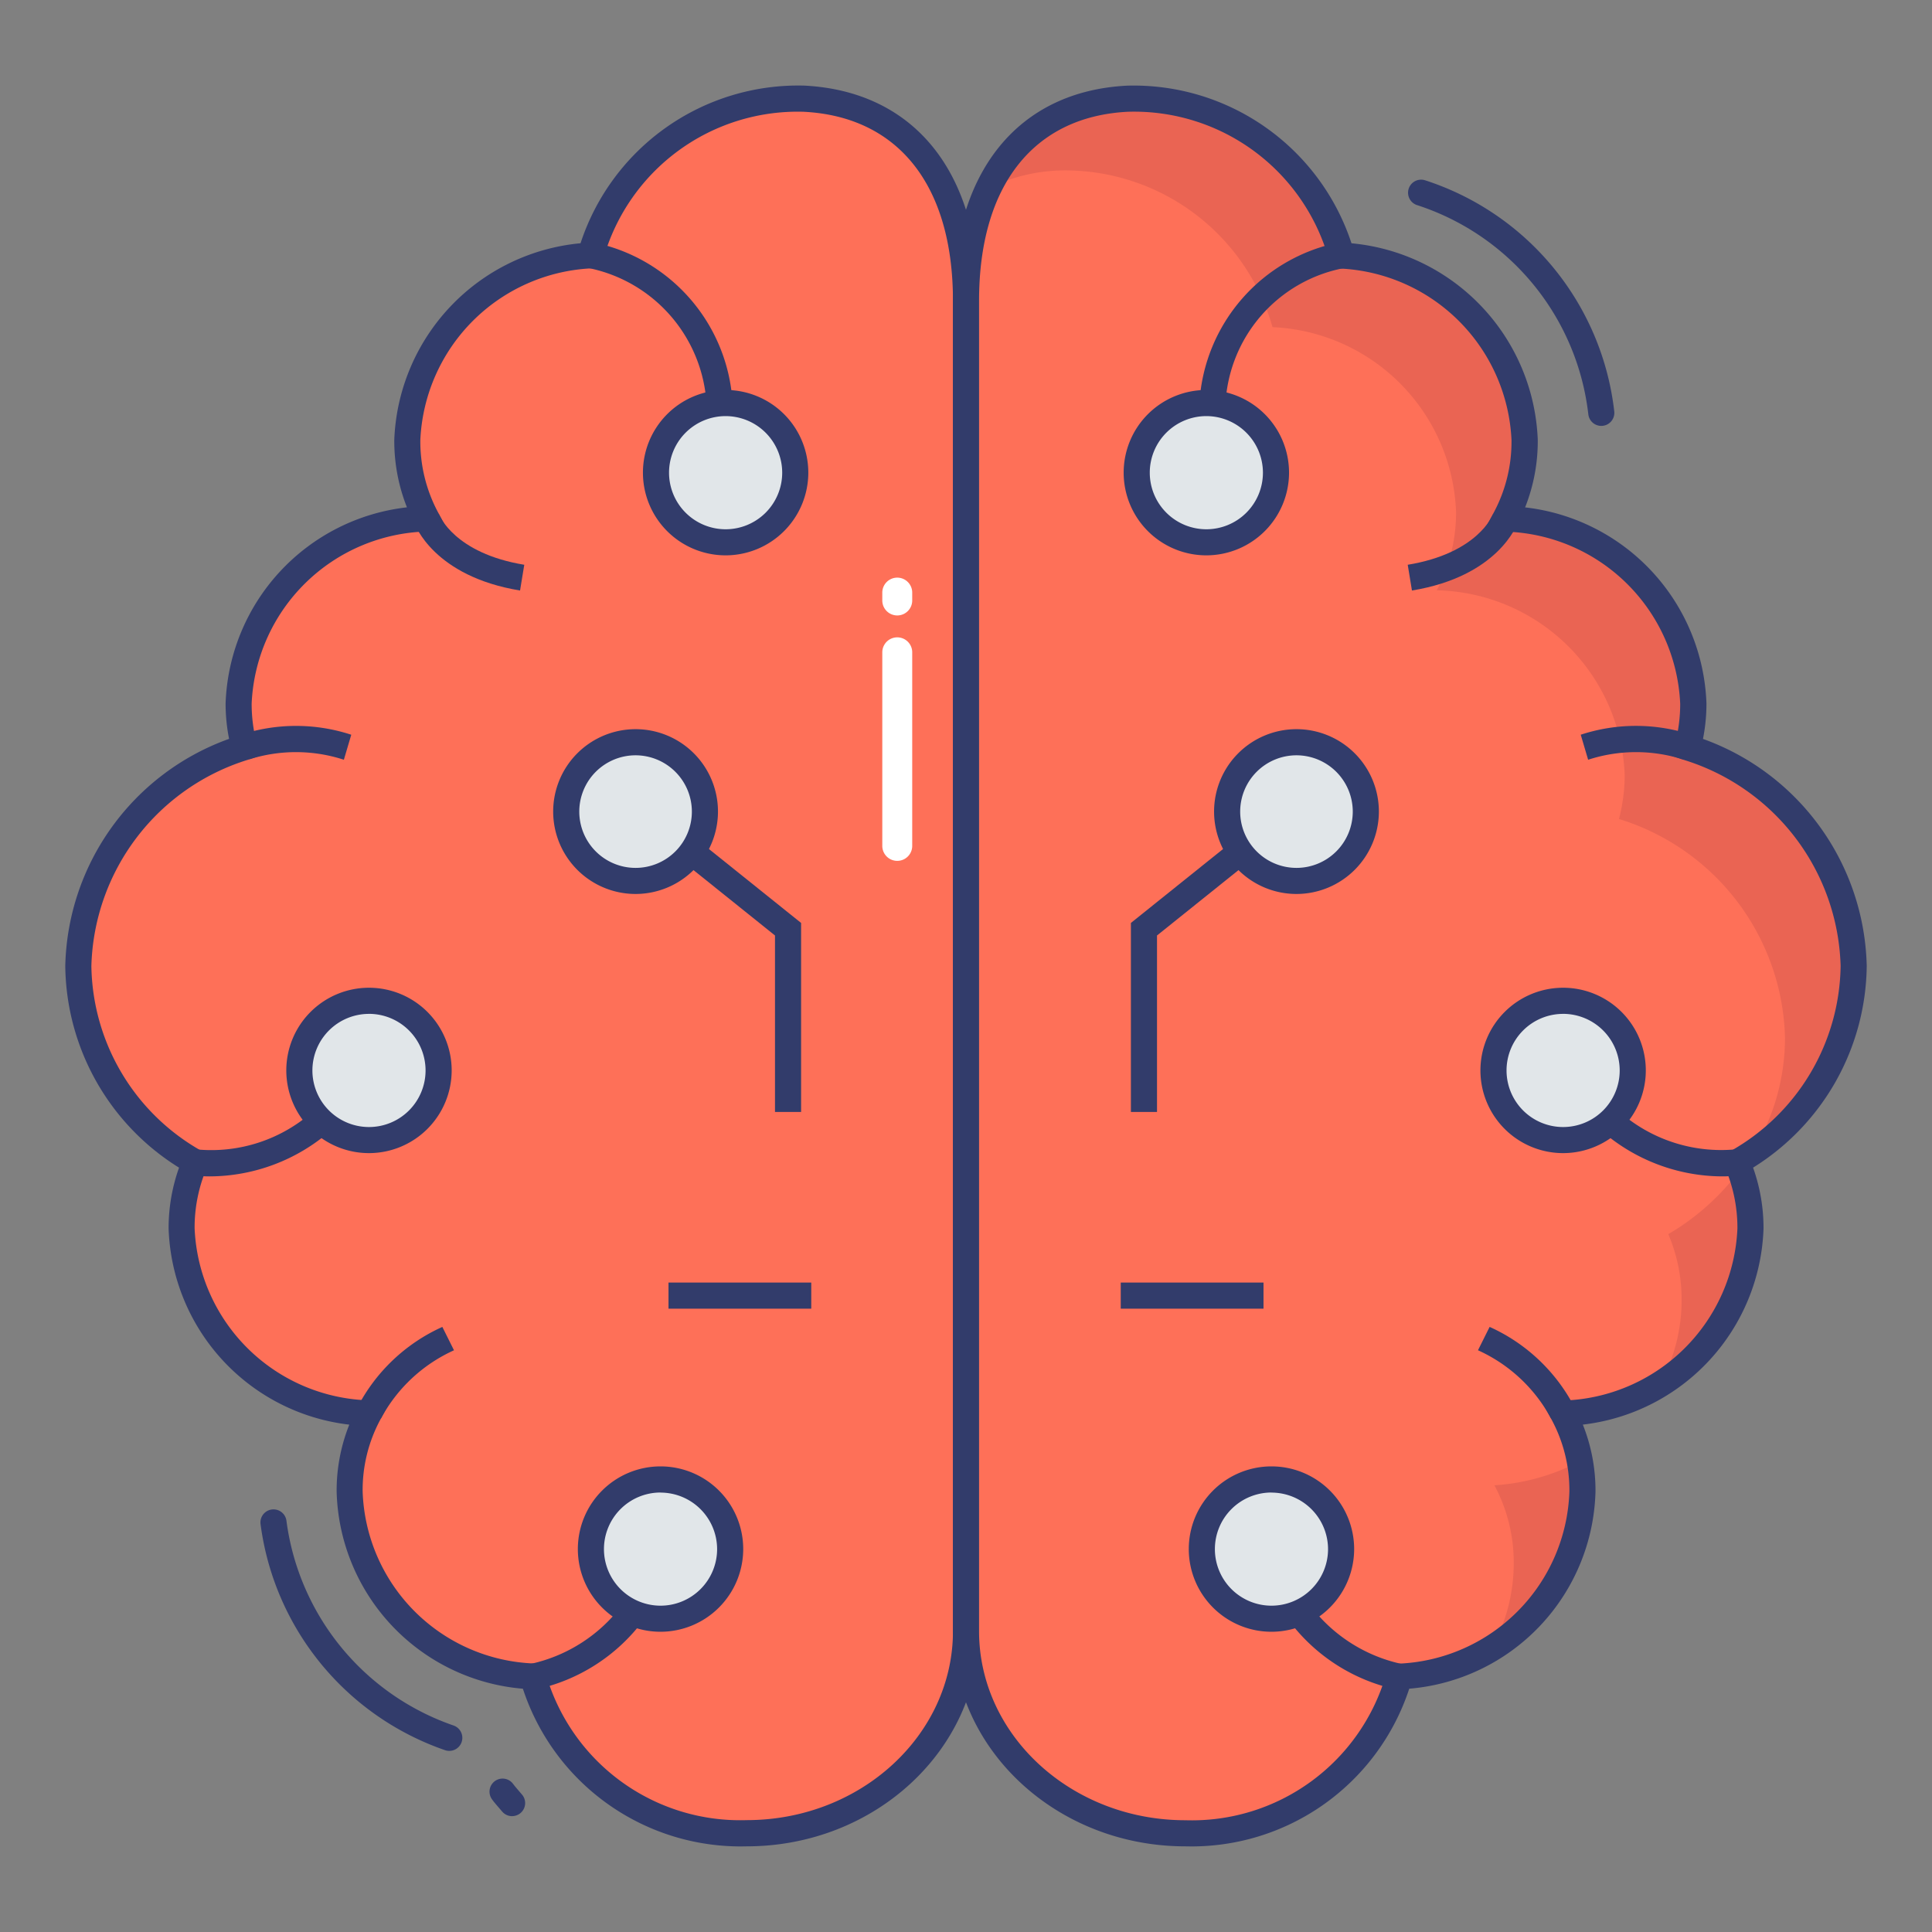 <svg id="color_line" height="512" viewBox="0 0 74 74" width="512" xmlns="http://www.w3.org/2000/svg" data-name="color line"><rect x="0" y="0" width="74" height="74" fill="#808080" stroke="none"/><path d="m37 62.474c0 4.28-3.759 7.744-8.4 7.744a8.263 8.263 0 0 1 -8.181-6 7.356 7.356 0 0 1 -7.026-7.088 6.23 6.23 0 0 1 .737-2.989 7.374 7.374 0 0 1 -7.174-7.088 6.354 6.354 0 0 1 .516-2.536 8.779 8.779 0 0 1 -4.472-7.517 8.994 8.994 0 0 1 6.363-8.378 6.415 6.415 0 0 1 -.221-1.676 7.363 7.363 0 0 1 7.2-7.088 6.256 6.256 0 0 1 -.737-3.012 7.352 7.352 0 0 1 7.026-7.065 8.263 8.263 0 0 1 8.181-6c4.212.219 6.188 3.465 6.188 7.744z" fill="#fe7058"/><g fill="#323c6b"><path d="m28.6 70.719a8.775 8.775 0 0 1 -8.572-6.037 7.78 7.78 0 0 1 -7.134-7.551 6.8 6.8 0 0 1 .485-2.564 7.826 7.826 0 0 1 -6.921-7.512 6.885 6.885 0 0 1 .4-2.331 9.209 9.209 0 0 1 -4.358-7.724 9.469 9.469 0 0 1 6.274-8.7 6.94 6.94 0 0 1 -.133-1.356 7.835 7.835 0 0 1 6.946-7.512 6.883 6.883 0 0 1 -.485-2.587 7.868 7.868 0 0 1 7.134-7.528 8.775 8.775 0 0 1 8.572-6.038c4.2.215 6.691 3.3 6.691 8.244v50.952c.001 4.546-3.992 8.244-8.899 8.244zm2.183-66.438a7.735 7.735 0 0 0 -7.67 5.619l-.087.349-.358.029a6.894 6.894 0 0 0 -6.568 6.569 5.75 5.75 0 0 0 .676 2.773l.374.689-.782.048a6.9 6.9 0 0 0 -6.729 6.588 5.9 5.9 0 0 0 .2 1.545l.124.455-.447.15a8.513 8.513 0 0 0 -6.016 7.905 8.265 8.265 0 0 0 4.226 7.087l.379.225-.176.4a5.832 5.832 0 0 0 -.475 2.337 6.887 6.887 0 0 0 6.705 6.589l.782.049-.374.689a5.694 5.694 0 0 0 -.677 2.75 6.822 6.822 0 0 0 6.566 6.589l.358.029.087.349a7.743 7.743 0 0 0 7.7 5.622c4.357 0 7.9-3.25 7.9-7.244v-50.946c-.001-4.417-2.084-7.058-5.718-7.244z"/><path d="m19.919 22.618c-3.3-.542-4.022-2.511-4.051-2.594l.941-.337c.023.062.6 1.505 3.272 1.945z"/><path d="m13.171 29.1a5.918 5.918 0 0 0 -3.617-.017l-.384-.923a6.786 6.786 0 0 1 4.284-.018z"/><path d="m14.59 54.334-.924-.382a6.811 6.811 0 0 1 3.277-3.128l.446.895a5.963 5.963 0 0 0 -2.799 2.615z"/><path d="m20.5 64.714-.158-.987a5.973 5.973 0 0 0 3.5-2.268l.782.623a6.963 6.963 0 0 1 -4.124 2.632z"/><path d="m27.063 15.5a5.649 5.649 0 0 0 -4.5-5.229l.143-.99a6.671 6.671 0 0 1 5.351 6.119z"/><path d="m8.067 45.058a4.4 4.4 0 0 1 -.68-.045l.165-.986a5.856 5.856 0 0 0 4.435-1.458l.646.764a7.074 7.074 0 0 1 -4.566 1.725z"/></g><circle cx="14.129" cy="41" fill="#e1e6e9" r="2.667"/><path d="m14.129 44.167a3.167 3.167 0 1 1 3.171-3.167 3.17 3.17 0 0 1 -3.171 3.167zm0-5.333a2.167 2.167 0 1 0 2.171 2.166 2.169 2.169 0 0 0 -2.171-2.167z" fill="#323c6b"/><circle cx="27.793" cy="18.104" fill="#e1e6e9" r="2.667"/><path d="m27.793 21.271a3.167 3.167 0 1 1 3.167-3.171 3.17 3.17 0 0 1 -3.167 3.171zm0-5.333a2.167 2.167 0 1 0 2.167 2.162 2.169 2.169 0 0 0 -2.167-2.162z" fill="#323c6b"/><circle cx="25.295" cy="59.337" fill="#e1e6e9" r="2.667"/><path d="m25.3 62.5a3.167 3.167 0 1 1 3.167-3.167 3.171 3.171 0 0 1 -3.167 3.167zm0-5.333a2.167 2.167 0 1 0 2.167 2.167 2.169 2.169 0 0 0 -2.167-2.164z" fill="#323c6b"/><path d="m30.684 42.591h-1v-6.76l-3.503-2.81.626-.78 3.877 3.11z" fill="#323c6b"/><circle cx="24.341" cy="31.086" fill="#e1e6e9" r="2.655"/><path d="m24.341 34.241a3.156 3.156 0 1 1 3.159-3.156 3.159 3.159 0 0 1 -3.159 3.156zm0-5.311a2.156 2.156 0 1 0 2.159 2.155 2.158 2.158 0 0 0 -2.159-2.155z" fill="#323c6b"/><path d="m25.605 49.125h5.468v1h-5.468z" fill="#323c6b"/><path d="m37 62.474c0 4.28 3.759 7.744 8.4 7.744a8.263 8.263 0 0 0 8.181-6 7.356 7.356 0 0 0 7.026-7.088 6.23 6.23 0 0 0 -.737-2.989 7.374 7.374 0 0 0 7.174-7.088 6.354 6.354 0 0 0 -.516-2.536 8.779 8.779 0 0 0 4.472-7.517 8.994 8.994 0 0 0 -6.363-8.378 6.415 6.415 0 0 0 .221-1.676 7.363 7.363 0 0 0 -7.2-7.088 6.256 6.256 0 0 0 .737-3.012 7.352 7.352 0 0 0 -7.026-7.065 8.263 8.263 0 0 0 -8.181-6c-4.212.219-6.188 3.465-6.188 7.744z" fill="#fe7058"/><path d="m60.51 55.97a6.413 6.413 0 0 1 .1 1.16 6.97 6.97 0 0 1 -3.43 5.92 6.716 6.716 0 0 0 .8-3.17 6.276 6.276 0 0 0 -.74-2.99 8.094 8.094 0 0 0 3.27-.92z" fill="#ea6453"/><path d="m66.64 44.82a6.244 6.244 0 0 1 .4 2.23 6.954 6.954 0 0 1 -3.43 5.91 6.646 6.646 0 0 0 .8-3.16 6.391 6.391 0 0 0 -.51-2.53 9.219 9.219 0 0 0 2.74-2.45z" fill="#ea6453"/><path d="m71 37a8.671 8.671 0 0 1 -3.89 7.14 8.3 8.3 0 0 0 1.26-4.39 9 9 0 0 0 -6.36-8.38 6.714 6.714 0 0 0 .22-1.67 7.361 7.361 0 0 0 -7.2-7.09 6.3 6.3 0 0 0 .74-3.01 7.359 7.359 0 0 0 -7.03-7.07 8.259 8.259 0 0 0 -8.18-6 6.7 6.7 0 0 0 -2.68.67 5.868 5.868 0 0 1 5.31-3.42 8.259 8.259 0 0 1 8.18 6 7.359 7.359 0 0 1 7.03 7.07 6.3 6.3 0 0 1 -.74 3.01 7.361 7.361 0 0 1 7.2 7.09 6.714 6.714 0 0 1 -.22 1.67 9 9 0 0 1 6.36 8.38z" fill="#ea6453"/><path d="m54.081 22.618-.162-.986c2.672-.439 3.249-1.883 3.272-1.945l.941.337c-.032.083-.755 2.053-4.051 2.594z" fill="#323c6b"/><path d="m60.829 29.1-.283-.959a6.787 6.787 0 0 1 4.284.018l-.386.923.193-.461-.191.462a5.914 5.914 0 0 0 -3.617.017z" fill="#323c6b"/><path d="m59.41 54.334a5.963 5.963 0 0 0 -2.8-2.616l.446-.895a6.811 6.811 0 0 1 3.277 3.128z" fill="#323c6b"/><path d="m53.5 64.714a6.963 6.963 0 0 1 -4.122-2.632l.782-.623a5.973 5.973 0 0 0 3.5 2.268z" fill="#323c6b"/><path d="m46.937 15.5-.994-.106a6.671 6.671 0 0 1 5.357-6.109l.144.99a5.589 5.589 0 0 0 -4.507 5.225z" fill="#323c6b"/><path d="m65.933 45.058a7.074 7.074 0 0 1 -4.566-1.726l.646-.764a5.907 5.907 0 0 0 4.434 1.458l.166.986a4.412 4.412 0 0 1 -.68.046z" fill="#323c6b"/><circle cx="59.871" cy="41" fill="#e1e6e9" r="2.667"/><path d="m59.871 44.167a3.167 3.167 0 1 1 3.167-3.167 3.17 3.17 0 0 1 -3.167 3.167zm0-5.333a2.167 2.167 0 1 0 2.167 2.166 2.169 2.169 0 0 0 -2.167-2.167z" fill="#323c6b"/><circle cx="46.207" cy="18.104" fill="#e1e6e9" r="2.667"/><path d="m46.207 21.271a3.167 3.167 0 1 1 3.166-3.171 3.17 3.17 0 0 1 -3.166 3.171zm0-5.333a2.167 2.167 0 1 0 2.166 2.162 2.169 2.169 0 0 0 -2.166-2.162z" fill="#323c6b"/><circle cx="48.705" cy="59.337" fill="#e1e6e9" r="2.667"/><path d="m48.7 62.5a3.167 3.167 0 1 1 3.167-3.167 3.17 3.17 0 0 1 -3.167 3.167zm0-5.333a2.167 2.167 0 1 0 2.167 2.167 2.169 2.169 0 0 0 -2.167-2.164z" fill="#323c6b"/><path d="m44.316 42.591h-1v-7.24l3.877-3.11.626.78-3.503 2.81z" fill="#323c6b"/><circle cx="49.659" cy="31.086" fill="#e1e6e9" r="2.655"/><path d="m49.659 34.241a3.156 3.156 0 1 1 3.155-3.156 3.159 3.159 0 0 1 -3.155 3.156zm0-5.311a2.156 2.156 0 1 0 2.155 2.155 2.158 2.158 0 0 0 -2.155-2.155z" fill="#323c6b"/><path d="m42.927 49.125h5.468v1h-5.468z" fill="#323c6b"/><path d="m61.336 16.313a.5.5 0 0 1 -.5-.447 9.576 9.576 0 0 0 -6.584-8.018.5.5 0 0 1 .325-.945 10.564 10.564 0 0 1 7.253 8.857.5.5 0 0 1 -.444.55z" fill="#323c6b"/><path d="m19.615 69.563a.5.5 0 0 1 -.387-.183l-.129-.151c-.087-.1-.174-.2-.252-.308a.5.5 0 1 1 .806-.593c.063.085.132.164.2.244l.148.173a.5.5 0 0 1 -.386.817z" fill="#323c6b"/><path d="m17.208 67.063a.507.507 0 0 1 -.17-.03 10.618 10.618 0 0 1 -7.059-8.66.5.5 0 0 1 .993-.12 9.622 9.622 0 0 0 6.407 7.84.5.5 0 0 1 -.17.97z" fill="#323c6b"/><path d="m45.4 70.719c-4.909 0-8.9-3.7-8.9-8.244v-50.95c0-4.947 2.492-8.029 6.665-8.244a8.783 8.783 0 0 1 8.6 6.037 7.868 7.868 0 0 1 7.135 7.529 6.883 6.883 0 0 1 -.485 2.587 7.835 7.835 0 0 1 6.946 7.512 6.94 6.94 0 0 1 -.133 1.356 9.469 9.469 0 0 1 6.272 8.698 9.209 9.209 0 0 1 -4.353 7.723 6.885 6.885 0 0 1 .4 2.331 7.826 7.826 0 0 1 -6.921 7.512 6.8 6.8 0 0 1 .485 2.564 7.78 7.78 0 0 1 -7.134 7.551 8.775 8.775 0 0 1 -8.577 6.038zm-2.209-66.438c-3.607.186-5.691 2.827-5.691 7.244v50.95c0 3.995 3.545 7.244 7.9 7.244a7.743 7.743 0 0 0 7.7-5.619l.087-.349.358-.029a6.822 6.822 0 0 0 6.566-6.589 5.694 5.694 0 0 0 -.677-2.75l-.374-.689.782-.049a6.887 6.887 0 0 0 6.705-6.589 5.832 5.832 0 0 0 -.475-2.337l-.176-.4.379-.225a8.265 8.265 0 0 0 4.225-7.094 8.513 8.513 0 0 0 -6.022-7.9l-.447-.15.124-.455a5.9 5.9 0 0 0 .2-1.545 6.9 6.9 0 0 0 -6.729-6.588l-.782-.048.374-.689a5.75 5.75 0 0 0 .676-2.773 6.894 6.894 0 0 0 -6.566-6.566l-.358-.029-.083-.357a7.743 7.743 0 0 0 -7.696-5.619z" fill="#323c6b"/><path d="m34.367 24.412a.573.573 0 0 1 .573.573v7.415a.573.573 0 0 1 -1.146 0v-7.416a.573.573 0 0 1 .573-.572z" fill="#fff"/><path d="m34.367 22.125a.573.573 0 0 1 .573.573v.302a.573.573 0 0 1 -1.146 0v-.3a.573.573 0 0 1 .573-.575z" fill="#fff"/></svg>